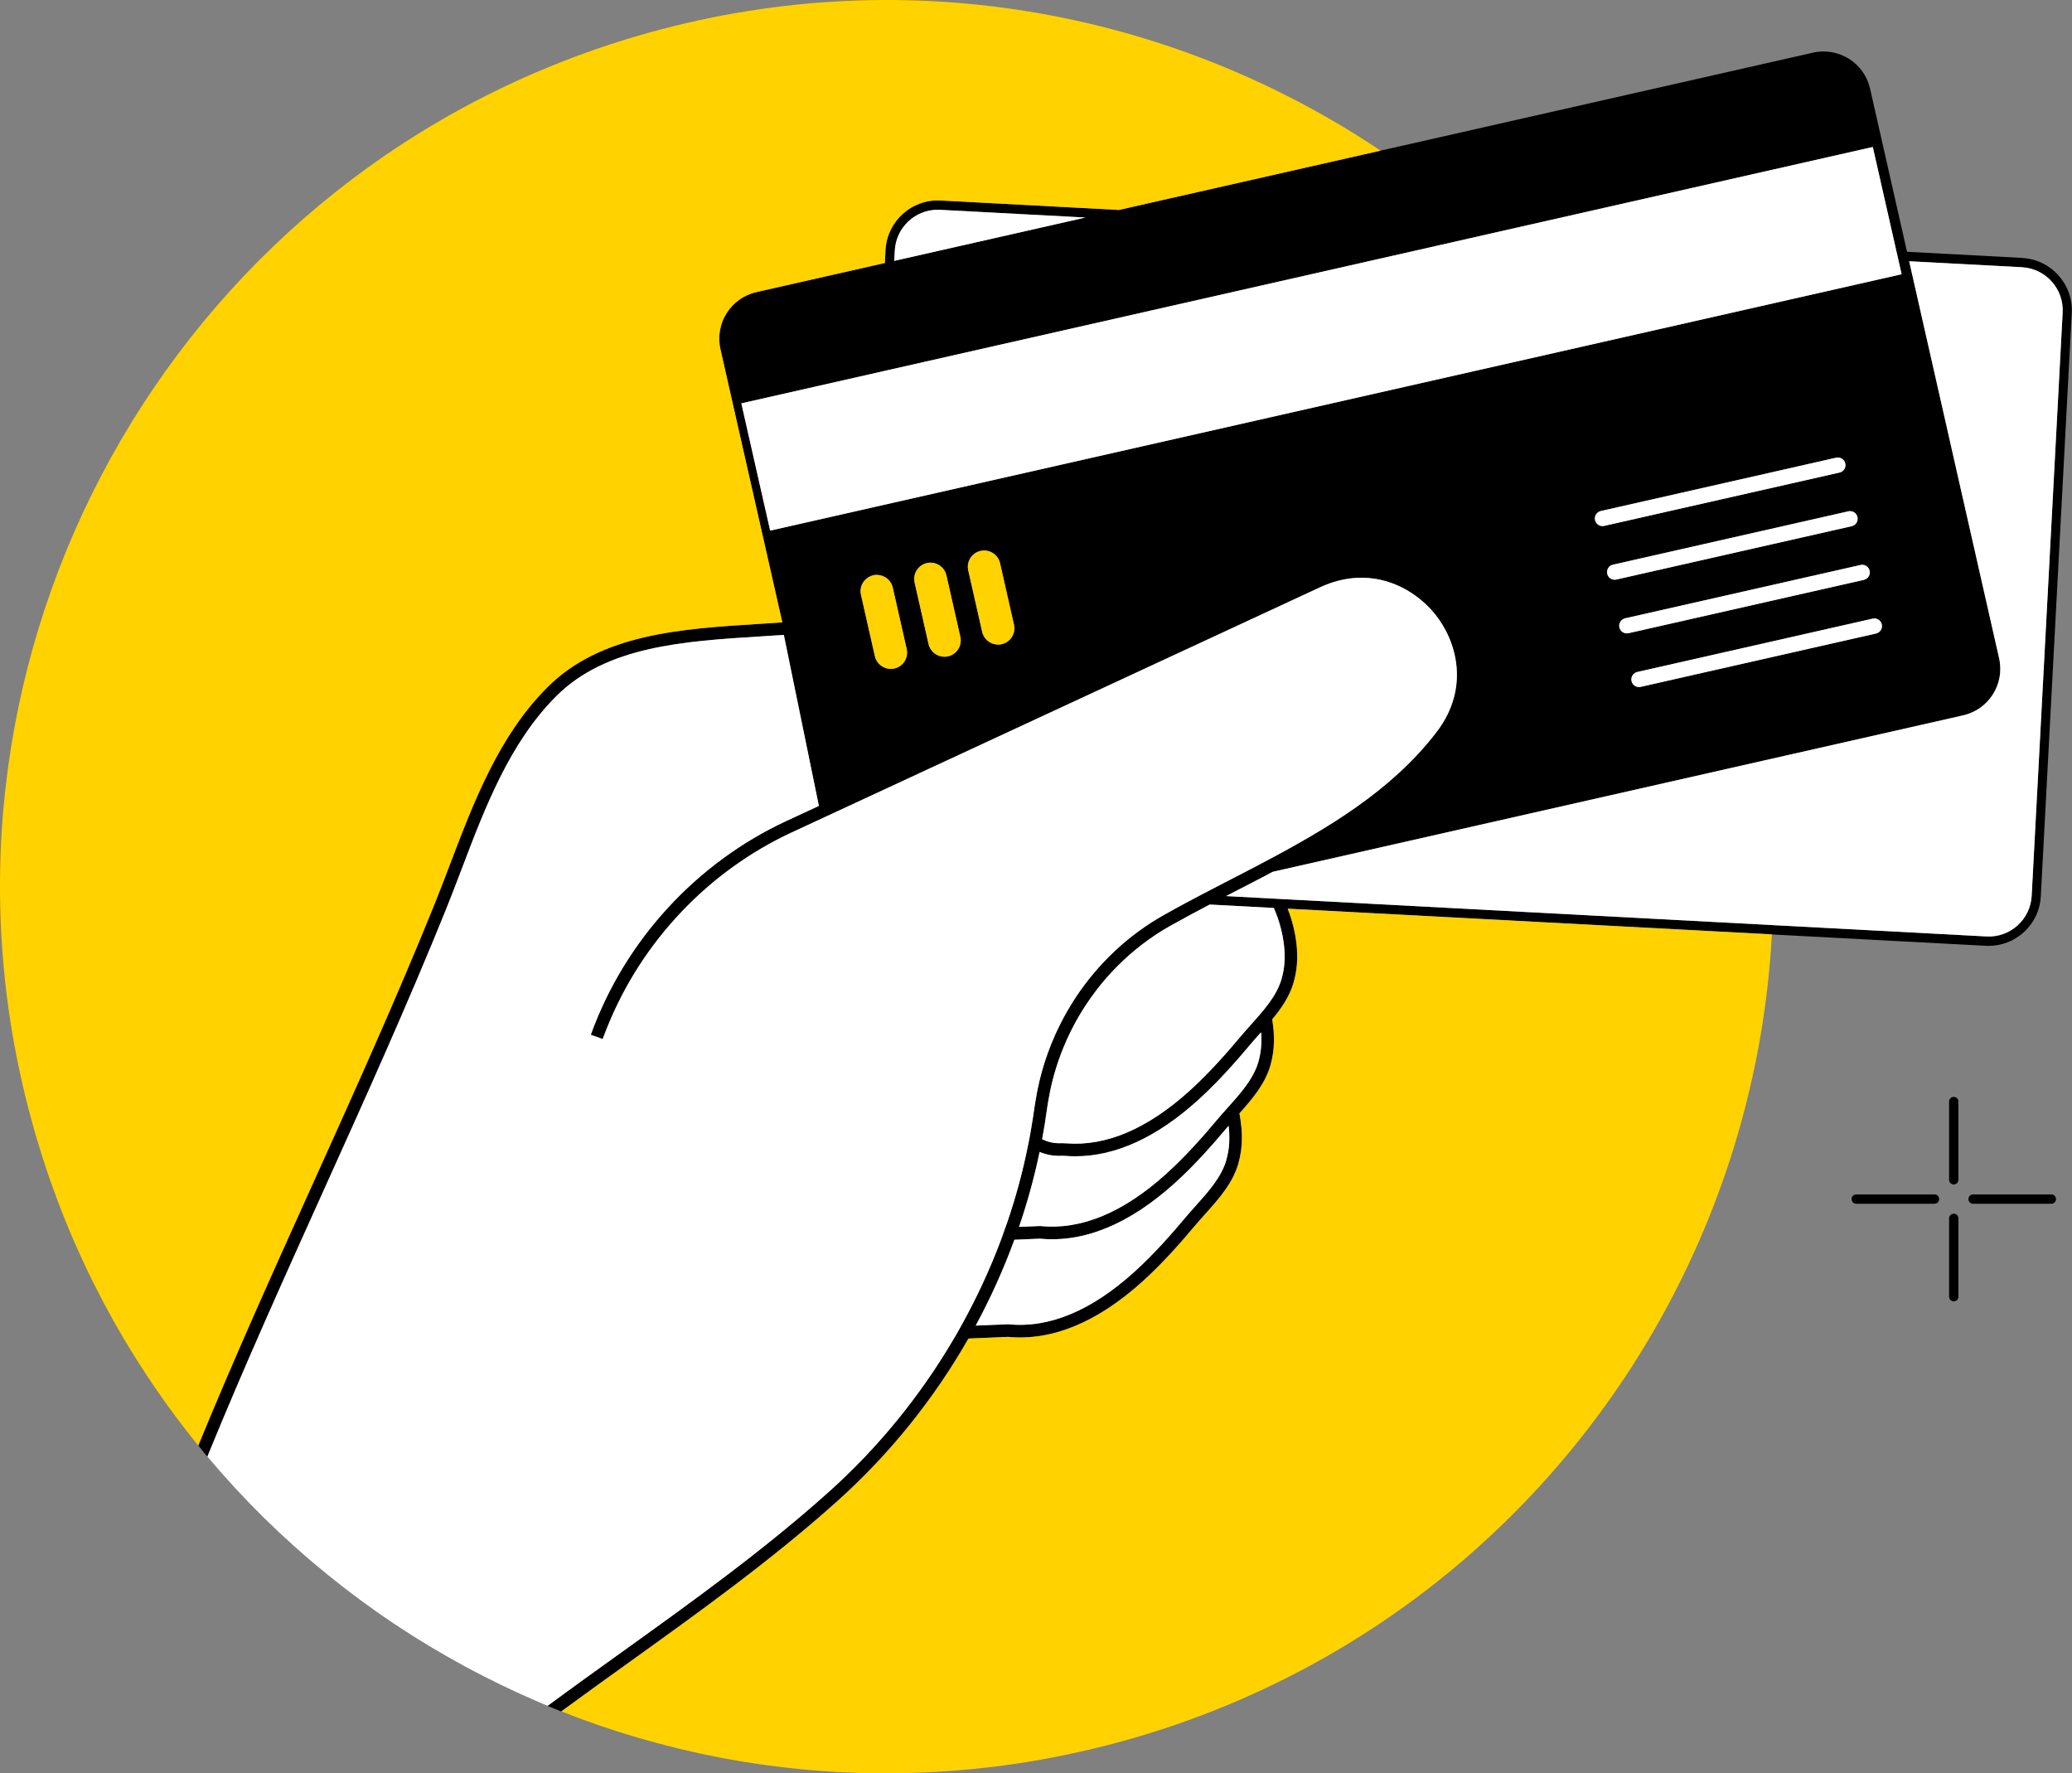 <?xml version="1.0" encoding="UTF-8"?><svg id="Layer_2" xmlns="http://www.w3.org/2000/svg" viewBox="0 0 776.85 664.81"><rect x="0" y="0" width="776.85" height="664.81" fill="#808080" stroke="none"/><defs><style>.cls-1{fill:#fff;}.cls-2{fill:#ffd200;}</style></defs><g id="Layer_1-2"><path d="m758.26,96.69l-43.26-2.3-13.86-61.16c-2.18-9.63-11.76-15.67-21.39-13.49l-162.15,36.74-98.1,22.23-66.87-3.55c-10.8-.58-20.06,7.75-20.64,18.56l-.26,4.88-48.14,10.91c-9.63,2.18-15.67,11.76-13.49,21.39l4.06,17.94h0l9.52,42,9.62,42.47c-2.89.2-5.79.4-8.73.58-29.16,1.82-59.31,3.71-79.33,23.73-18.18,18.18-27.52,42.72-36.56,66.45-1.94,5.09-3.94,10.36-5.98,15.39-14.25,35.23-30.16,70.47-45.54,104.54-14.41,31.92-29.3,64.92-42.84,97.91.57.7,1.13,1.39,1.7,2.09.22.26.43.53.65.79.36.44.73.87,1.09,1.3,0,0,0,0,0,0,.1-.27.18-.55.29-.81,13.67-33.44,28.8-66.93,43.42-99.33,15.4-34.12,31.33-69.4,45.61-104.72,2.05-5.07,4.07-10.36,6.01-15.48,8.85-23.27,18.01-47.32,35.48-64.79,18.76-18.75,48-20.58,76.28-22.35,3.03-.19,6.04-.38,9.01-.59l13.14,64.11-12.16,5.64c-33.84,15.7-60.54,44.81-73.26,79.89l-.1.27,2.23.8h0l2.23.8.09-.26c.57-1.57,1.2-3.11,1.82-4.65,12.9-31.8,37.79-58.08,68.98-72.55l7.92-3.67,5.02-2.33,11.2-5.2,1.79-.83,1.79-.83,170.37-79.04c18.8-8.72,34.98,0,43.12,10.11,8.09,10.06,13.12,27.63.63,44.05l-.53.69c-16.5,21.24-39.91,35.37-64.92,48.53-.7.37-1.4.74-2.1,1.11-.7.37-1.41.73-2.11,1.1-.95.5-1.91.99-2.86,1.49l-3.95,2.04c-1.08.55-2.17,1.12-3.26,1.68-2.86,1.47-5.74,2.97-8.62,4.48-1,.53-2,1.06-3,1.59-.99.53-1.99,1.06-2.98,1.59-2.73,1.47-5.45,2.95-8.14,4.47-13.3,7.51-24.49,18.12-32.83,30.69-1.19,1.79-2.3,3.62-3.37,5.48-.93,1.62-1.81,3.27-2.65,4.95-4.49,8.97-7.62,18.68-9.18,28.78-.11.68-.24,1.36-.33,2.04-.06.44-.13.88-.19,1.31-.15,1.11-.31,2.22-.49,3.32-.21,1.36-.44,2.72-.68,4.08-.17.96-.33,1.92-.51,2.87-.17.89-.35,1.78-.53,2.66-1.97,9.8-4.6,19.56-7.88,29.16-.2.58-.42,1.15-.63,1.73-.28.81-.58,1.61-.87,2.41-.29.8-.57,1.61-.87,2.41-4.18,11.11-9.19,21.87-14.95,32.21-.45.81-.89,1.62-1.35,2.43-.47.82-.95,1.62-1.43,2.43-12.52,21.32-28.29,40.7-46.8,57.28-24.46,21.92-51.55,41.35-77.75,60.15-9.1,6.53-18.45,13.25-27.63,20.01,0,0-.02.01-.03.02.85.35,1.72.69,2.58,1.04.17.07.34.14.51.21.37.15.73.3,1.1.44.32.13.64.26.97.39,0,0,0,0,.01-.01,8.4-6.17,16.93-12.29,25.24-18.26,26.3-18.87,53.5-38.38,78.15-60.47,19.63-17.59,36.25-38.26,49.26-61.04l14.77-.62c16.47,1.57,33.44-5.4,50.43-20.73,7.82-7.05,14.66-14.92,19.74-20.98,1.19-1.42,2.47-2.85,3.77-4.29,5.09-5.69,10.36-11.56,12.47-18.95,1.89-6.62,1.57-12.48.42-18.85,4.82-5.39,9.62-11.01,11.61-17.98,1.73-6.07,1.6-11.5.68-17.26,3.46-4.17,6.53-8.62,8.02-13.83,1.3-4.53,1.65-9.04,1.11-14.17-.48-4.53-1.62-9.07-3.33-13.48l181.5,9.63,80.26,4.26c.35.02.71.03,1.06.03,4.85,0,9.46-1.77,13.1-5.03,3.9-3.51,6.2-8.32,6.48-13.55l11.61-218.66c.57-10.81-7.75-20.06-18.56-20.64Zm-422.78-2.78c.46-8.59,7.59-15.28,16.1-15.28.29,0,.57,0,.86.02l54.54,2.89-71.71,16.25.21-3.89Zm-.15,156.7c-.45.1-.91.15-1.36.15-2.79,0-5.31-1.93-5.96-4.77l-.49-2.16-1.42-6.26-1.42-6.26-1.89-8.36c-.59-2.58.57-5.13,2.68-6.48.54-.35,1.14-.62,1.79-.78.05-.01.09-.04.14-.05.55-.12,1.09-.14,1.62-.12,2.68.12,5.07,1.99,5.69,4.73l5.22,23.03c.75,3.29-1.32,6.57-4.61,7.32Zm20.11-4.56c-.45.1-.91.15-1.36.15-2.79,0-5.31-1.93-5.96-4.77l-5.22-23.03c-.75-3.29,1.32-6.57,4.61-7.32,3.29-.75,6.57,1.32,7.31,4.61l5.22,23.03c.75,3.29-1.32,6.57-4.61,7.32Zm20.11-4.56c-.45.1-.91.15-1.36.15-2.79,0-5.31-1.93-5.96-4.77l-5.22-23.03c-.75-3.29,1.32-6.57,4.61-7.32,3.29-.75,6.57,1.32,7.31,4.61l5.22,23.03c.75,3.29-1.32,6.57-4.61,7.32Zm-45.15-52l-1.77.4-1.77.4-38.11,8.63-10.81-47.72,51.61-11.69,1.77-.4,1.77-.4,218.45-49.49,5.94-1.35.32-.07,6.26-1.42,138.1-31.29,8.86,39.09.4,1.77.4,1.77,1.15,5.09-117.37,26.59-265.2,60.09Zm274.34,22.19l34.15-7.74,54.09-12.26c1.54-.35,3.07.62,3.42,2.16.35,1.54-.62,3.07-2.16,3.42l-53.17,12.05-35.07,7.95c-.21.05-.43.07-.64.07-1.31,0-2.49-.9-2.79-2.23-.35-1.54.62-3.07,2.16-3.42Zm-3.29-14.53c-.21.05-.43.07-.64.07-1.31,0-2.49-.9-2.79-2.23-.35-1.54.62-3.07,2.16-3.42l29.99-6.79,58.25-13.2c1.54-.35,3.07.62,3.42,2.16.35,1.54-.62,3.07-2.16,3.42l-56.96,12.91-31.28,7.09Zm7.85,34.65l37.03-8.39,51.21-11.6c1.54-.35,3.07.62,3.42,2.16.35,1.54-.62,3.07-2.16,3.42l-50.65,11.48-37.59,8.52c-.21.05-.43.07-.64.07-1.31,0-2.49-.9-2.79-2.23-.35-1.54.62-3.07,2.16-3.42Zm4.56,20.11l38.63-8.75,49.61-11.24c1.54-.35,3.07.62,3.42,2.16.35,1.54-.62,3.07-2.16,3.42l-49.38,11.19-38.86,8.81c-.21.05-.43.07-.64.07-1.31,0-2.49-.9-2.79-2.23-.35-1.54.62-3.07,2.16-3.42Zm-154.12,183.02c-1.81,6.34-6.71,11.8-11.45,17.09-1.33,1.49-2.64,2.95-3.87,4.41-4.99,5.95-11.68,13.65-19.29,20.51-16.02,14.45-31.83,21.02-46.96,19.52l-.17-.02-12.21.51c5.6-10.35,10.45-21.11,14.51-32.19l9.59-.4c16.47,1.57,33.44-5.4,50.43-20.73,7.81-7.04,14.65-14.91,19.74-20.98.17-.2.35-.41.52-.61.5,4.34.4,8.44-.87,12.89Zm12.03-36.83c-1.4,4.91-4.66,9.29-8.26,13.47-.64.74-1.29,1.48-1.94,2.21-.42.47-.84.94-1.26,1.41-.24.27-.47.53-.71.8-1.08,1.21-2.15,2.42-3.16,3.61-4.99,5.95-11.69,13.66-19.29,20.51-16.02,14.45-31.82,21.01-46.96,19.52l-.17-.02-7.99.33c3.17-9.25,5.75-18.65,7.72-28.1,2.5,1.06,5.23,1.58,8.04,1.45.55-.02,1.1,0,1.65.04,1.23.1,2.47.14,3.71.14,15.03,0,30.45-7.03,45.87-20.95,2.44-2.2,4.77-4.48,7-6.76.57-.58,1.14-1.17,1.69-1.75.57-.6,1.12-1.19,1.67-1.78,3.54-3.81,6.71-7.5,9.38-10.69,1.19-1.42,2.47-2.85,3.76-4.29.08-.09.17-.19.25-.29.28,3.7.06,7.28-1.04,11.12Zm8.7-31.09c-.91,3.18-2.6,6.15-4.66,8.98-.6.83-1.24,1.65-1.9,2.46-.64.79-1.29,1.57-1.96,2.34-.97,1.12-1.95,2.22-2.93,3.32-1.33,1.49-2.64,2.95-3.87,4.41-2.42,2.89-5.25,6.19-8.39,9.61-.54.59-1.11,1.19-1.67,1.79-.55.59-1.11,1.18-1.68,1.77-2.39,2.47-4.91,4.96-7.55,7.34-15.7,14.16-31.19,20.75-46.04,19.6-.54-.04-1.06-.07-1.55-.07-.23,0-.45,0-.67.01-2.45.1-4.8-.44-6.89-1.51.71-3.8,1.32-7.61,1.83-11.41,0,0,0,0,0-.01.15-1.13.36-2.25.55-3.37.2-1.16.41-2.31.65-3.45,2.4-11.4,6.9-22.16,13.16-31.76,1.42-2.18,2.93-4.3,4.52-6.35,2.41-3.1,5.03-6.04,7.82-8.82,5.72-5.69,12.18-10.66,19.29-14.68.39-.22.79-.44,1.19-.66,4.55-2.55,9.18-5.02,13.81-7.45l1.09.06,22.94,1.22c2.02,4.64,3.33,9.46,3.84,14.26.48,4.58.19,8.39-.95,12.37Zm292.85-249.86l-11.61,218.66c-.23,4.3-2.12,8.26-5.32,11.14-3.2,2.88-7.32,4.34-11.64,4.11l-80.28-4.26-183.2-9.72-2.67-.14-2.76-.15-16.19-.86c1.58-.82,3.17-1.64,4.73-2.44l3.96-2.04c1.09-.56,2.17-1.13,3.25-1.69.7-.37,1.41-.73,2.11-1.1.7-.37,1.4-.74,2.1-1.11.46-.24.92-.49,1.38-.73l184.16-41.72,74.68-16.92c9.63-2.18,15.67-11.76,13.49-21.39l-33.73-148.85,42.27,2.24c8.88.47,15.73,8.08,15.26,16.96Z"/><path d="m732.52,411.2c-.97,0-1.75.78-1.75,1.75v29.34c0,.96.78,1.75,1.75,1.75s1.75-.78,1.75-1.75v-29.34c0-.96-.78-1.75-1.75-1.75Z"/><path d="m732.52,455.01c-.97,0-1.75.78-1.75,1.75v29.34c0,.96.78,1.75,1.75,1.75s1.75-.78,1.75-1.75v-29.34c0-.96-.78-1.75-1.75-1.75Z"/><path d="m769.1,447.77h-29.34c-.97,0-1.75.78-1.75,1.75s.78,1.75,1.75,1.75h29.34c.97,0,1.75-.78,1.75-1.75s-.78-1.75-1.75-1.75Z"/><path d="m725.29,447.77h-29.34c-.97,0-1.75.78-1.75,1.75s.78,1.75,1.75,1.75h29.34c.97,0,1.75-.78,1.75-1.75s-.78-1.75-1.75-1.75Z"/><path class="cls-1" d="m460.1,422.65c-5.09,6.07-11.93,13.94-19.74,20.98-16.99,15.33-33.96,22.3-50.43,20.73l-9.59.4c-4.06,11.08-8.91,21.85-14.51,32.19l12.21-.51.17.02c15.13,1.5,30.94-5.07,46.96-19.52,7.6-6.86,14.3-14.56,19.29-20.51,1.23-1.46,2.54-2.92,3.87-4.41,4.74-5.29,9.63-10.75,11.45-17.09,1.27-4.45,1.37-8.55.87-12.89-.17.2-.35.41-.52.61Z"/><path class="cls-1" d="m472.56,387.26c-1.3,1.45-2.57,2.87-3.76,4.29-2.67,3.19-5.84,6.88-9.38,10.69-.55.59-1.11,1.19-1.67,1.78-.55.58-1.12,1.16-1.69,1.75-2.22,2.28-4.56,4.56-7,6.76-15.42,13.91-30.84,20.95-45.87,20.95-1.24,0-2.48-.05-3.71-.14-.55-.04-1.1-.06-1.65-.04-2.8.12-5.53-.4-8.04-1.45-1.97,9.45-4.55,18.85-7.72,28.1l7.99-.33.17.02c15.13,1.5,30.94-5.07,46.96-19.52,7.59-6.85,14.3-14.56,19.29-20.51,1-1.2,2.07-2.4,3.16-3.61.24-.27.47-.53.71-.8.42-.47.84-.94,1.26-1.41.65-.73,1.3-1.47,1.94-2.21,3.6-4.18,6.85-8.57,8.26-13.47,1.1-3.85,1.32-7.42,1.04-11.12-.08.09-.17.19-.25.29Z"/><path class="cls-1" d="m477.59,340.38l-22.94-1.22-1.09-.06c-4.63,2.43-9.27,4.9-13.81,7.45-.39.22-.8.44-1.19.66-7.11,4.02-13.57,8.99-19.29,14.68-2.79,2.77-5.41,5.71-7.82,8.82-1.59,2.05-3.1,4.17-4.52,6.35-6.25,9.59-10.76,20.36-13.16,31.76-.24,1.14-.46,2.29-.65,3.45-.19,1.12-.4,2.24-.55,3.37,0,0,0,0,0,.01-.51,3.8-1.12,7.61-1.83,11.41,2.09,1.07,4.44,1.61,6.89,1.51.22,0,.44-.01.67-.01.49,0,1,.02,1.55.07,14.85,1.15,30.34-5.44,46.04-19.6,2.64-2.38,5.16-4.87,7.55-7.34.57-.59,1.13-1.18,1.68-1.77.56-.6,1.12-1.2,1.67-1.79,3.14-3.42,5.97-6.72,8.39-9.61,1.22-1.46,2.53-2.92,3.87-4.41.98-1.1,1.97-2.2,2.93-3.32.67-.77,1.33-1.55,1.96-2.34.66-.81,1.29-1.63,1.9-2.46,2.06-2.83,3.74-5.79,4.66-8.98,1.14-3.98,1.43-7.8.95-12.37-.51-4.79-1.82-9.62-3.84-14.26Z"/><path class="cls-1" d="m758.08,100.18l-42.27-2.24,33.73,148.85c2.18,9.63-3.86,19.21-13.49,21.39l-74.68,16.92-184.16,41.72c-.46.24-.92.49-1.38.73-.7.37-1.4.74-2.1,1.11-.7.37-1.41.73-2.11,1.1-1.08.56-2.17,1.13-3.25,1.69l-3.96,2.04c-1.57.81-3.15,1.62-4.73,2.44l16.19.86,2.76.15,2.67.14,183.2,9.72,80.28,4.26c4.32.23,8.44-1.23,11.64-4.11,3.2-2.88,5.09-6.84,5.32-11.14l11.61-218.66c.47-8.88-6.37-16.49-15.26-16.96Z"/><path class="cls-1" d="m351.59,78.63c-8.51,0-15.64,6.68-16.1,15.28l-.21,3.89,71.71-16.25-54.54-2.89c-.29-.02-.58-.02-.86-.02Z"/><polygon class="cls-1" points="564.07 86.38 557.81 87.8 557.49 87.87 551.56 89.22 333.11 138.71 331.34 139.11 329.57 139.52 277.95 151.21 288.76 198.93 326.87 190.3 328.64 189.89 330.42 189.49 595.61 129.41 712.98 102.81 711.83 97.73 711.43 95.95 711.02 94.18 702.17 55.1 564.07 86.38"/><path class="cls-1" d="m614.5,257.57c.21,0,.42-.02.64-.07l38.86-8.81,49.38-11.19c1.54-.35,2.51-1.88,2.16-3.42-.35-1.54-1.89-2.51-3.42-2.16l-49.61,11.24-38.63,8.75c-1.54.35-2.51,1.88-2.16,3.42.3,1.33,1.48,2.23,2.79,2.23Z"/><path class="cls-1" d="m609.94,237.45c.21,0,.42-.02.64-.07l37.59-8.52,50.65-11.48c1.54-.35,2.51-1.88,2.16-3.42-.35-1.54-1.89-2.51-3.42-2.16l-51.21,11.6-37.03,8.39c-1.54.35-2.51,1.88-2.16,3.42.3,1.33,1.48,2.23,2.79,2.23Z"/><path class="cls-1" d="m605.38,217.34c.21,0,.42-.02.64-.07l35.07-7.95,53.17-12.05c1.54-.35,2.51-1.88,2.16-3.42-.35-1.54-1.88-2.51-3.42-2.16l-54.09,12.26-34.15,7.74c-1.54.35-2.51,1.88-2.16,3.42.3,1.33,1.48,2.23,2.79,2.23Z"/><path class="cls-1" d="m689.7,177.16c1.54-.35,2.51-1.88,2.16-3.42-.35-1.54-1.88-2.5-3.42-2.16l-58.25,13.2-29.99,6.79c-1.54.35-2.51,1.88-2.16,3.42.3,1.33,1.48,2.23,2.79,2.23.21,0,.42-.02.64-.07l31.28-7.09,56.96-12.91Z"/><path class="cls-1" d="m376.09,462.57c.29-.8.59-1.6.87-2.41.2-.58.43-1.15.63-1.73,3.29-9.59,5.92-19.35,7.88-29.16.18-.89.36-1.78.53-2.66.18-.96.34-1.92.51-2.87.24-1.36.47-2.72.68-4.08.17-1.11.33-2.22.49-3.32.06-.44.13-.88.19-1.31.09-.69.23-1.36.33-2.04,1.57-10.1,4.69-19.8,9.18-28.78.84-1.67,1.72-3.32,2.65-4.95,1.07-1.86,2.18-3.7,3.37-5.48,8.34-12.56,19.53-23.18,32.83-30.69,2.69-1.52,5.41-3,8.14-4.47.99-.53,1.98-1.06,2.98-1.59,1-.53,2-1.06,3-1.59,2.89-1.52,5.76-3.01,8.62-4.48,1.09-.56,2.18-1.12,3.26-1.68l3.95-2.04c.96-.49,1.91-.99,2.86-1.49.7-.37,1.41-.73,2.11-1.1.7-.37,1.4-.74,2.1-1.11,25.01-13.16,48.42-27.29,64.92-48.53l.53-.69c12.49-16.42,7.46-33.99-.63-44.05-8.14-10.12-24.31-18.83-43.12-10.11l-170.37,79.04-1.79.83-1.79.83-11.2,5.2-5.02,2.33-7.92,3.67c-31.19,14.47-56.07,40.75-68.98,72.55-.63,1.54-1.25,3.08-1.82,4.65l-.09.26-2.23-.8h0l-2.23-.8.1-.27c12.72-35.08,39.42-64.19,73.26-79.89l12.16-5.64-13.14-64.11c-2.97.21-5.98.4-9.01.59-28.28,1.77-57.52,3.6-76.28,22.35-17.47,17.47-26.63,41.52-35.48,64.79-1.95,5.11-3.96,10.4-6.01,15.48-14.28,35.32-30.21,70.6-45.61,104.72-14.63,32.39-29.75,65.89-43.42,99.33-.11.27-.2.54-.29.81,0,0,0,0,0,0,0,0,.01.01.02.02,1.39,1.66,2.8,3.3,4.23,4.93.3.34.59.67.89,1.01,1.51,1.71,3.03,3.4,4.56,5.07.24.26.47.51.71.77,1.6,1.73,3.22,3.44,4.85,5.14.2.2.39.41.59.61,1.68,1.73,3.37,3.44,5.09,5.13.17.17.34.33.51.5,1.74,1.71,3.49,3.39,5.26,5.06.17.16.34.31.51.47,1.77,1.66,3.56,3.3,5.36,4.91.19.17.39.35.58.52,1.78,1.59,3.57,3.16,5.39,4.7.24.2.48.41.72.61,1.77,1.5,3.55,2.99,5.35,4.45.3.25.61.49.91.74,1.73,1.4,3.48,2.78,5.24,4.15.4.31.79.61,1.19.92,1.67,1.29,3.35,2.56,5.05,3.81.51.38,1.02.75,1.53,1.12,1.59,1.16,3.19,2.31,4.8,3.44.64.45,1.28.89,1.92,1.34,1.49,1.04,3,2.06,4.51,3.07.78.52,1.57,1.04,2.35,1.55,1.38.91,2.77,1.81,4.16,2.69.94.6,1.89,1.19,2.83,1.78,1.25.78,2.51,1.55,3.77,2.31,1.11.67,2.22,1.33,3.34,1.98,1.12.66,2.23,1.31,3.36,1.95,1.28.73,2.56,1.45,3.85,2.16.98.54,1.95,1.08,2.94,1.62,1.45.79,2.91,1.56,4.37,2.32.84.44,1.67.87,2.51,1.3,1.62.83,3.24,1.64,4.87,2.44.7.34,1.4.69,2.1,1.03,1.77.86,3.55,1.69,5.34,2.52.58.27,1.15.53,1.73.8,1.92.87,3.84,1.72,5.78,2.56.46.2.92.4,1.39.6,1.02.44,2.04.88,3.07,1.31,0,0,.02-.01.03-.02,9.17-6.77,18.53-13.49,27.63-20.01,26.2-18.79,53.29-38.23,77.75-60.15,18.5-16.58,34.27-35.96,46.8-57.28.48-.81.96-1.61,1.43-2.43.46-.8.9-1.62,1.35-2.43,5.76-10.34,10.77-21.1,14.95-32.21.3-.8.58-1.61.87-2.41Z"/><path class="cls-1" d="m74.34,541.9c-.5-.61-1-1.22-1.5-1.84.5.62.99,1.25,1.49,1.87.56.69,1.14,1.38,1.71,2.07.22.26.44.52.65.78-.22-.26-.43-.53-.65-.79-.57-.69-1.13-1.39-1.7-2.09Z"/><path class="cls-2" d="m482.82,340.66c1.71,4.41,2.85,8.95,3.33,13.48.54,5.14.19,9.64-1.11,14.17-1.49,5.21-4.56,9.66-8.02,13.83.92,5.76,1.05,11.2-.68,17.26-1.99,6.97-6.8,12.59-11.61,17.98,1.15,6.36,1.48,12.23-.42,18.85-2.11,7.39-7.38,13.26-12.47,18.95-1.3,1.45-2.57,2.87-3.77,4.29-5.08,6.06-11.92,13.93-19.74,20.98-16.99,15.33-33.96,22.3-50.43,20.73l-14.77.62c-13,22.78-29.63,43.46-49.26,61.04-24.66,22.09-51.85,41.6-78.15,60.47-8.31,5.96-16.84,12.09-25.24,18.26,1.83.72,3.66,1.44,5.5,2.13.29.11.59.22.88.33,2.23.83,4.48,1.64,6.73,2.42.25.09.49.17.74.26,2.29.79,4.58,1.55,6.89,2.29.23.07.45.15.68.22,2.31.74,4.63,1.44,6.96,2.13.24.07.47.14.71.21,2.31.67,4.62,1.32,6.95,1.94.27.07.55.15.82.22,2.27.6,4.55,1.18,6.84,1.74.34.08.69.17,1.03.25,2.21.53,4.42,1.03,6.64,1.52.44.1.89.19,1.33.29,2.11.45,4.22.88,6.34,1.29.58.11,1.15.22,1.73.33,1.98.37,3.97.72,5.97,1.06.73.12,1.45.25,2.18.36,1.84.3,3.68.58,5.52.84.9.13,1.81.26,2.72.38,1.66.23,3.33.44,5,.64,1.11.13,2.22.26,3.32.39,1.47.16,2.94.31,4.41.46,1.32.13,2.65.25,3.98.36,1.26.11,2.53.2,3.79.3,1.55.11,3.1.22,4.65.31,1.05.06,2.11.12,3.16.17,1.78.09,3.55.16,5.33.22.84.03,1.68.05,2.51.07,2,.05,4.01.09,6.02.1.63,0,1.26,0,1.88,0,2.22,0,4.44-.01,6.66-.06.44,0,.87-.02,1.31-.03,2.41-.06,4.82-.13,7.24-.24.27-.01.53-.02.8-.04,2.57-.12,5.14-.27,7.72-.45.13,0,.27-.02.4-.03,2.68-.19,5.37-.42,8.06-.68.05,0,.1,0,.15-.01,2.74-.27,5.49-.57,8.24-.9.03,0,.05,0,.08,0,2.73-.33,5.47-.7,8.21-1.11.08-.01.16-.02.23-.03,2.64-.39,5.29-.82,7.94-1.28.21-.04.41-.07.62-.11,2.46-.43,4.92-.89,7.38-1.38.44-.09.89-.18,1.33-.27,2.16-.44,4.32-.9,6.48-1.38,7.12-1.59,14.24-3.4,21.35-5.48,89.31-26.18,159.29-86.56,199.84-162.69,22.54-42.31,35.97-89.48,38.6-138.35l-181.5-9.63Z"/><path class="cls-2" d="m293.32,233.3l-9.62-42.47-9.52-42h0l-4.06-17.94c-2.18-9.63,3.86-19.21,13.49-21.39l48.14-10.91.26-4.88c.58-10.81,9.84-19.14,20.64-18.56l66.87,3.55,98.1-22.23C438.54,3.48,337.4-15.37,238.91,13.5,69.1,63.28-30.78,236.69,8.53,406.91c.41,1.77.84,3.54,1.27,5.3.3,1.23.61,2.46.93,3.68.33,1.26.67,2.52,1.01,3.77.47,1.72.94,3.43,1.44,5.15.23.79.46,1.57.69,2.35.63,2.12,1.28,4.24,1.95,6.34.14.43.28.86.42,1.3.77,2.39,1.56,4.76,2.38,7.11.07.2.14.4.21.6.89,2.53,1.8,5.05,2.74,7.55.03.07.06.15.08.22.98,2.59,1.98,5.16,3.02,7.7.01.03.02.06.03.08,1.04,2.56,2.11,5.1,3.21,7.62.02.05.05.1.07.16,1.08,2.47,2.19,4.92,3.32,7.35.06.13.12.26.18.39,1.09,2.33,2.21,4.64,3.35,6.94.12.25.25.49.37.74,1.08,2.15,2.18,4.29,3.3,6.42.21.39.42.79.62,1.18,1.04,1.96,2.1,3.9,3.18,5.83.31.55.62,1.11.93,1.66.99,1.74,1.99,3.47,3.01,5.2.43.73.86,1.45,1.3,2.18.91,1.52,1.84,3.03,2.78,4.53.56.9,1.13,1.8,1.7,2.7.83,1.3,1.67,2.6,2.52,3.89.7,1.07,1.41,2.14,2.12,3.2.74,1.1,1.48,2.19,2.23,3.27.85,1.22,1.7,2.44,2.56,3.66.64.91,1.29,1.8,1.94,2.7.99,1.36,1.99,2.72,3,4.07.55.73,1.1,1.45,1.65,2.18,1.13,1.49,2.28,2.96,3.43,4.43.45.57.91,1.14,1.37,1.71.49.62,1,1.23,1.5,1.84,13.53-32.99,28.42-65.99,42.84-97.91,15.38-34.08,31.29-69.31,45.54-104.54,2.03-5.03,4.04-10.29,5.98-15.39,9.03-23.73,18.37-48.27,36.56-66.45,20.02-20.02,50.18-21.91,79.33-23.73,2.95-.18,5.84-.38,8.73-.58Z"/><path class="cls-2" d="m367.64,206.53c-3.29.75-5.36,4.02-4.61,7.32l5.22,23.03c.64,2.84,3.16,4.77,5.96,4.77.45,0,.9-.05,1.36-.15,3.29-.75,5.36-4.02,4.61-7.32l-5.22-23.03c-.75-3.29-4.02-5.36-7.31-4.61Z"/><path class="cls-2" d="m347.53,211.09c-3.29.75-5.36,4.02-4.61,7.32l5.22,23.03c.64,2.84,3.16,4.77,5.96,4.77.45,0,.9-.05,1.36-.15,3.29-.75,5.36-4.02,4.61-7.32l-5.22-23.03c-.75-3.29-4.02-5.36-7.31-4.61Z"/><path class="cls-2" d="m329.03,215.53c-.53-.02-1.07,0-1.62.12-.05.01-.09.03-.14.05-.65.17-1.25.44-1.79.78-2.11,1.35-3.27,3.9-2.68,6.48l1.89,8.36,1.42,6.26,1.42,6.26.49,2.16c.64,2.84,3.16,4.77,5.96,4.77.45,0,.9-.05,1.36-.15,3.29-.75,5.36-4.02,4.61-7.32l-5.22-23.03c-.62-2.75-3.01-4.61-5.69-4.73Z"/></g></svg>